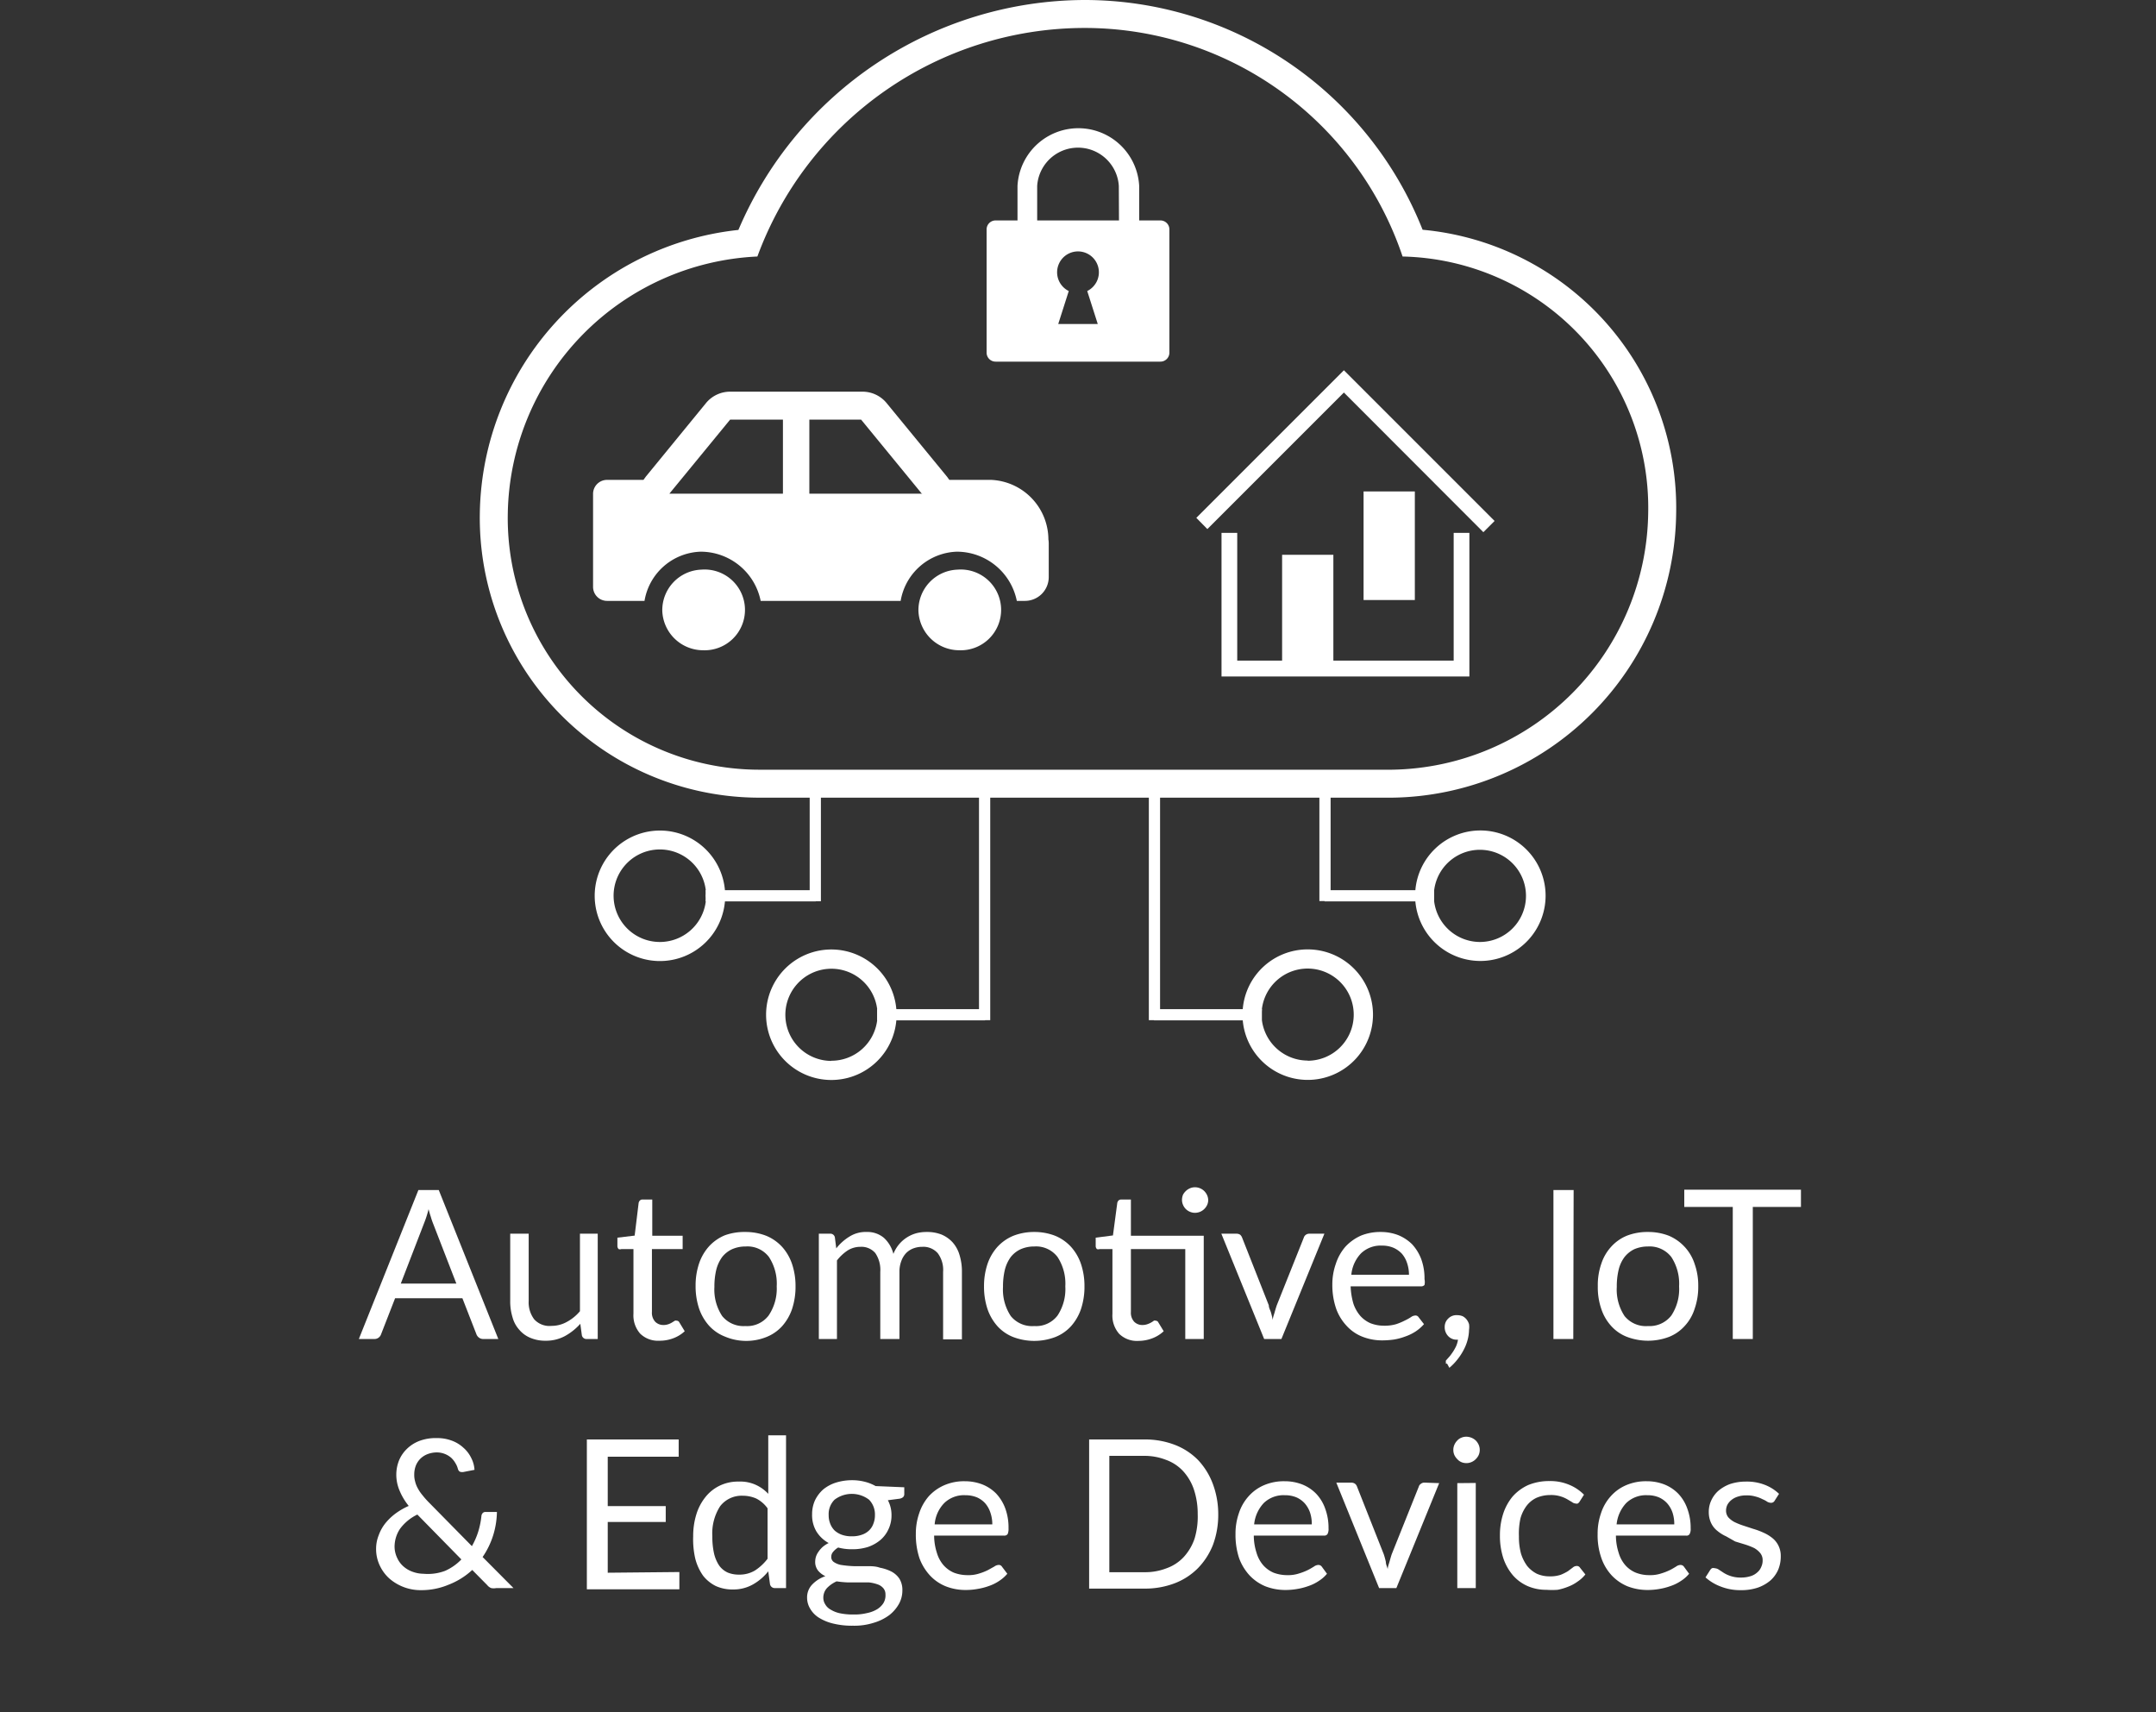 <svg xmlns="http://www.w3.org/2000/svg" viewBox="0 0 124.91 99.2"><rect x="0" y="0" width="124.91" height="99.2" fill="#333333" stroke="none"/><defs><style>.cls-1{fill:#fff;}</style></defs><g id="map"><path class="cls-1" d="M28.87,77.57H28a.39.39,0,0,1-.25-.08.43.43,0,0,1-.15-.2l-.81-2.08H22.89l-.81,2.08a.41.41,0,0,1-.13.19.39.39,0,0,1-.26.09h-.9l3.45-8.63h1.18Zm-2.43-3.21-1.36-3.51a3.78,3.78,0,0,1-.12-.36c-.05-.14-.09-.29-.13-.44a6,6,0,0,1-.26.81l-1.35,3.5Z"/><path class="cls-1" d="M34.63,71.47v6.1H34a.27.27,0,0,1-.29-.22l-.09-.66a3.36,3.36,0,0,1-.89.71,2.3,2.3,0,0,1-1.13.27,2.19,2.19,0,0,1-.88-.17,1.69,1.69,0,0,1-.64-.47,1.77,1.77,0,0,1-.39-.73,3.1,3.1,0,0,1-.13-.94V71.47h1.07v3.89a1.63,1.63,0,0,0,.32,1.07,1.19,1.19,0,0,0,1,.38,1.82,1.82,0,0,0,.89-.23,2.6,2.6,0,0,0,.76-.62V71.47Z"/><path class="cls-1" d="M38.2,77.67a1.47,1.47,0,0,1-1.11-.41,1.6,1.6,0,0,1-.39-1.16V72.36H36a.22.22,0,0,1-.16,0,.25.25,0,0,1-.07-.18V71.7l1-.12L37,69.69a.28.28,0,0,1,.08-.15.23.23,0,0,1,.17-.05h.54v2.1h1.76v.77H37.77V76a.77.77,0,0,0,.19.57.66.66,0,0,0,.48.19.84.84,0,0,0,.29-.05,1,1,0,0,0,.21-.1l.16-.1a.19.19,0,0,1,.11,0,.17.17,0,0,1,.15.1l.31.51a2,2,0,0,1-.67.41A2.22,2.22,0,0,1,38.2,77.67Z"/><path class="cls-1" d="M43.18,71.37a3.3,3.3,0,0,1,1.21.22,2.59,2.59,0,0,1,.92.64,2.85,2.85,0,0,1,.58,1,4,4,0,0,1,.2,1.29,4.1,4.1,0,0,1-.2,1.31,2.9,2.9,0,0,1-.58,1,2.44,2.44,0,0,1-.92.63,3.11,3.11,0,0,1-1.21.22A3.14,3.14,0,0,1,42,77.43a2.44,2.44,0,0,1-.92-.63,2.9,2.9,0,0,1-.58-1,4.1,4.1,0,0,1-.2-1.31,4,4,0,0,1,.2-1.29,2.85,2.85,0,0,1,.58-1,2.59,2.59,0,0,1,.92-.64A3.34,3.34,0,0,1,43.18,71.37Zm0,5.45a1.56,1.56,0,0,0,1.35-.61A2.78,2.78,0,0,0,45,74.52a2.82,2.82,0,0,0-.45-1.7,1.56,1.56,0,0,0-1.35-.61,1.92,1.92,0,0,0-.79.16,1.59,1.59,0,0,0-.57.45,2.14,2.14,0,0,0-.34.73,4.11,4.11,0,0,0-.11,1,2.78,2.78,0,0,0,.45,1.69A1.59,1.59,0,0,0,43.18,76.82Z"/><path class="cls-1" d="M47.44,77.57v-6.1h.65a.26.26,0,0,1,.28.22l.08.63a2.86,2.86,0,0,1,.76-.68,1.75,1.75,0,0,1,1-.27,1.48,1.48,0,0,1,1,.34,1.88,1.88,0,0,1,.55.93,2,2,0,0,1,.34-.57,2,2,0,0,1,1-.63,2.38,2.38,0,0,1,.59-.07,2.28,2.28,0,0,1,.86.15,1.85,1.85,0,0,1,.64.45,1.91,1.91,0,0,1,.4.73,3.26,3.26,0,0,1,.14,1v3.89H54.64V73.68a1.62,1.62,0,0,0-.31-1.08,1.11,1.11,0,0,0-.9-.37,1.44,1.44,0,0,0-.51.09,1.17,1.17,0,0,0-.42.27,1.32,1.32,0,0,0-.28.46,1.73,1.73,0,0,0-.11.63v3.89H51V73.68a1.73,1.73,0,0,0-.29-1.09,1.06,1.06,0,0,0-.86-.36,1.38,1.38,0,0,0-.74.21,2.58,2.58,0,0,0-.62.58v4.55Z"/><path class="cls-1" d="M59.92,71.37a3.3,3.3,0,0,1,1.21.22,2.59,2.59,0,0,1,.92.64,2.85,2.85,0,0,1,.58,1,4,4,0,0,1,.2,1.29,4.1,4.1,0,0,1-.2,1.31,2.9,2.9,0,0,1-.58,1,2.44,2.44,0,0,1-.92.63,3.44,3.44,0,0,1-2.42,0,2.44,2.44,0,0,1-.92-.63,2.9,2.9,0,0,1-.58-1,4.1,4.1,0,0,1-.2-1.31,4,4,0,0,1,.2-1.29,2.85,2.85,0,0,1,.58-1,2.59,2.59,0,0,1,.92-.64A3.3,3.3,0,0,1,59.92,71.37Zm0,5.45a1.56,1.56,0,0,0,1.35-.61,2.78,2.78,0,0,0,.45-1.69,2.82,2.82,0,0,0-.45-1.7,1.56,1.56,0,0,0-1.35-.61,1.92,1.92,0,0,0-.79.16,1.59,1.59,0,0,0-.57.45,2.14,2.14,0,0,0-.34.73,4.11,4.11,0,0,0-.11,1,2.78,2.78,0,0,0,.45,1.69A1.59,1.59,0,0,0,59.92,76.82Z"/><path class="cls-1" d="M69.74,77.57H68.67V72.36H65.52V76a.77.77,0,0,0,.19.57.66.66,0,0,0,.48.19.84.84,0,0,0,.29-.05,1.12,1.12,0,0,0,.22-.1,1,1,0,0,0,.15-.1.19.19,0,0,1,.11,0,.17.17,0,0,1,.15.1l.31.51a2,2,0,0,1-.66.41,2.28,2.28,0,0,1-.81.15,1.47,1.47,0,0,1-1.11-.41,1.6,1.6,0,0,1-.39-1.16V72.36h-.74a.24.24,0,0,1-.16,0,.25.25,0,0,1-.07-.18V71.7l1-.13.25-1.88a.28.28,0,0,1,.08-.15.25.25,0,0,1,.17-.05h.54v2.1h4.22ZM70,69.51a.72.72,0,0,1-.06.29.81.81,0,0,1-.17.24.78.78,0,0,1-.24.16.77.77,0,0,1-.3.06.72.72,0,0,1-.29-.06.74.74,0,0,1-.4-.4.72.72,0,0,1-.06-.29.8.8,0,0,1,.06-.3A.82.82,0,0,1,68.7,69a.78.78,0,0,1,.24-.16.72.72,0,0,1,.29-.06.77.77,0,0,1,.3.06.78.78,0,0,1,.24.16.85.85,0,0,1,.17.25A.8.8,0,0,1,70,69.51Z"/><path class="cls-1" d="M76.73,71.47l-2.49,6.1h-1l-2.48-6.1h.87a.38.38,0,0,1,.22.06.42.42,0,0,1,.11.16l1.55,3.93c0,.15.09.29.13.43s.07.28.1.42c0-.14.06-.28.1-.42s.08-.28.13-.43l1.57-3.93a.31.31,0,0,1,.12-.16.34.34,0,0,1,.2-.06Z"/><path class="cls-1" d="M82.5,76.71a2.41,2.41,0,0,1-.48.42,2.69,2.69,0,0,1-.59.29,3.57,3.57,0,0,1-.66.18,5,5,0,0,1-.67.05,3.11,3.11,0,0,1-1.16-.21,2.44,2.44,0,0,1-.92-.63,2.86,2.86,0,0,1-.61-1,4.24,4.24,0,0,1-.22-1.4,3.58,3.58,0,0,1,.2-1.19,2.86,2.86,0,0,1,.56-1,2.78,2.78,0,0,1,.9-.64A3,3,0,0,1,80,71.37a2.8,2.8,0,0,1,1,.18,2.47,2.47,0,0,1,.81.53,2.66,2.66,0,0,1,.53.86,3.25,3.25,0,0,1,.19,1.16.83.83,0,0,1,0,.34.26.26,0,0,1-.21.08H78.25a4.11,4.11,0,0,0,.16,1,2.12,2.12,0,0,0,.4.71,1.7,1.7,0,0,0,.6.43,2.16,2.16,0,0,0,.78.14,2.38,2.38,0,0,0,.7-.09,3.42,3.42,0,0,0,.5-.21,2.9,2.9,0,0,0,.36-.2.45.45,0,0,1,.24-.09.21.21,0,0,1,.2.1Zm-.87-2.86a2.11,2.11,0,0,0-.11-.68,1.57,1.57,0,0,0-.3-.54,1.5,1.5,0,0,0-.5-.35,1.67,1.67,0,0,0-.65-.12,1.64,1.64,0,0,0-1.22.45,2.08,2.08,0,0,0-.56,1.24Z"/><path class="cls-1" d="M83.84,79,83.77,79a.29.29,0,0,1,0-.09.16.16,0,0,1,0-.09l.06-.07.16-.18c.06-.07.12-.16.19-.26a3,3,0,0,0,.18-.32,1.52,1.52,0,0,0,.11-.38H84.4a.66.66,0,0,1-.5-.21.74.74,0,0,1-.2-.53.66.66,0,0,1,.2-.48.66.66,0,0,1,.52-.2.83.83,0,0,1,.32.06.71.71,0,0,1,.23.19.87.87,0,0,1,.14.27,1.14,1.14,0,0,1,0,.33,2.37,2.37,0,0,1-.08.57,2.68,2.68,0,0,1-.22.57,3.33,3.33,0,0,1-.36.56,3.24,3.24,0,0,1-.48.5Z"/><path class="cls-1" d="M91.15,77.57H90V68.94h1.17Z"/><path class="cls-1" d="M95.48,71.37a3.3,3.3,0,0,1,1.21.22,2.66,2.66,0,0,1,1.49,1.63,3.75,3.75,0,0,1,.21,1.29,3.83,3.83,0,0,1-.21,1.31,2.61,2.61,0,0,1-.58,1,2.41,2.41,0,0,1-.91.63,3.44,3.44,0,0,1-2.42,0,2.37,2.37,0,0,1-.92-.63,2.74,2.74,0,0,1-.58-1,3.84,3.84,0,0,1-.2-1.31,3.76,3.76,0,0,1,.2-1.29,2.7,2.7,0,0,1,.58-1,2.5,2.5,0,0,1,.92-.64A3.3,3.3,0,0,1,95.48,71.37Zm0,5.45a1.59,1.59,0,0,0,1.35-.61,2.78,2.78,0,0,0,.45-1.69,2.82,2.82,0,0,0-.45-1.7,1.59,1.59,0,0,0-1.35-.61,2,2,0,0,0-.8.16,1.64,1.64,0,0,0-.56.45,2,2,0,0,0-.34.73,4.11,4.11,0,0,0-.11,1,2.78,2.78,0,0,0,.45,1.69A1.59,1.59,0,0,0,95.48,76.82Z"/><path class="cls-1" d="M104.34,69.92h-2.79v7.65h-1.16V69.92H97.58v-1h6.76Z"/><path class="cls-1" d="M29.75,92h-1a.79.79,0,0,1-.29,0,.54.54,0,0,1-.23-.17l-.87-.88A4.28,4.28,0,0,1,26,91.8a4.07,4.07,0,0,1-1.62.32,2.76,2.76,0,0,1-1.77-.63,2.32,2.32,0,0,1-.59-.76,2.21,2.21,0,0,1-.23-1,2.09,2.09,0,0,1,.15-.79,2.41,2.41,0,0,1,.39-.7,3.26,3.26,0,0,1,.6-.57,4,4,0,0,1,.75-.43,3.55,3.55,0,0,1-.54-.91,2.34,2.34,0,0,1-.18-.91,2.22,2.22,0,0,1,.16-.82,2,2,0,0,1,.46-.67,2.11,2.11,0,0,1,.73-.46,2.7,2.7,0,0,1,1-.16,2.41,2.41,0,0,1,.87.15,2,2,0,0,1,.67.41,1.85,1.85,0,0,1,.45.59,1.7,1.7,0,0,1,.19.69l-.67.13c-.13,0-.23,0-.29-.18a1.17,1.17,0,0,0-.14-.33,1.36,1.36,0,0,0-.24-.31,1.28,1.28,0,0,0-.84-.32,1.53,1.53,0,0,0-.54.1,1.22,1.22,0,0,0-.42.27,1.2,1.2,0,0,0-.26.4,1.44,1.44,0,0,0-.09.51,1.33,1.33,0,0,0,.05.4,1.56,1.56,0,0,0,.15.39,2.35,2.35,0,0,0,.27.4,4.94,4.94,0,0,0,.39.44l2.48,2.52a4.29,4.29,0,0,0,.37-.85,4.75,4.75,0,0,0,.18-.88.3.3,0,0,1,.07-.18.21.21,0,0,1,.17-.07h.66a4.83,4.83,0,0,1-.22,1.36,4.67,4.67,0,0,1-.61,1.25Zm-5.57-4.26a2.71,2.71,0,0,0-1,.82,1.88,1.88,0,0,0-.32,1,1.52,1.52,0,0,0,.15.69,1.45,1.45,0,0,0,.37.5,1.62,1.62,0,0,0,.54.31,1.87,1.87,0,0,0,.61.11A2.83,2.83,0,0,0,25.79,91a3,3,0,0,0,.94-.66Z"/><path class="cls-1" d="M39.36,91.07v1H34V83.39h5.32v1H35.21v2.86h3.36v.92H35.21v2.94Z"/><path class="cls-1" d="M45.54,83.15V92H44.9a.28.28,0,0,1-.29-.23l-.1-.74a3.06,3.06,0,0,1-.89.76,2.28,2.28,0,0,1-1.15.29,2.32,2.32,0,0,1-1-.2,2.16,2.16,0,0,1-.73-.59,3,3,0,0,1-.46-1A5,5,0,0,1,40.16,89a4.26,4.26,0,0,1,.18-1.26,3,3,0,0,1,.52-1,2.36,2.36,0,0,1,.83-.67,2.44,2.44,0,0,1,1.1-.24,2.19,2.19,0,0,1,1,.19,2.28,2.28,0,0,1,.72.52V83.15Zm-1.07,4.23a1.82,1.82,0,0,0-.66-.57,1.94,1.94,0,0,0-.78-.16,1.57,1.57,0,0,0-1.31.61A2.91,2.91,0,0,0,41.27,89a4.4,4.4,0,0,0,.1,1,2.14,2.14,0,0,0,.3.7,1.26,1.26,0,0,0,.49.4,1.67,1.67,0,0,0,.65.12,1.74,1.74,0,0,0,.93-.24,2.89,2.89,0,0,0,.73-.68Z"/><path class="cls-1" d="M52.39,86.16v.4c0,.14-.09.22-.26.26l-.69.09a1.82,1.82,0,0,1,.21.88,1.85,1.85,0,0,1-.18.81,1.79,1.79,0,0,1-.47.62,2.28,2.28,0,0,1-.72.4,3,3,0,0,1-.92.13,3,3,0,0,1-.8-.1,1.12,1.12,0,0,0-.3.26.43.43,0,0,0-.1.27.35.35,0,0,0,.18.33,1.08,1.08,0,0,0,.46.16,6.21,6.21,0,0,0,.66.06l.76,0c.26,0,.51,0,.76.09a2.44,2.44,0,0,1,.66.22,1.27,1.27,0,0,1,.47.42,1.24,1.24,0,0,1,.17.68,1.59,1.59,0,0,1-.19.76,2.17,2.17,0,0,1-.56.66,2.87,2.87,0,0,1-.91.45,3.7,3.7,0,0,1-1.2.17,4.6,4.6,0,0,1-1.17-.13,2.77,2.77,0,0,1-.83-.35,1.51,1.51,0,0,1-.49-.52,1.22,1.22,0,0,1-.17-.61,1.07,1.07,0,0,1,.28-.76,1.91,1.91,0,0,1,.78-.5,1.2,1.2,0,0,1-.43-.33.81.81,0,0,1-.16-.54,1,1,0,0,1,.05-.28,1.1,1.1,0,0,1,.15-.28,1.46,1.46,0,0,1,.24-.27,1.66,1.66,0,0,1,.34-.22,1.91,1.91,0,0,1-.71-.67,1.85,1.85,0,0,1-.25-1,1.92,1.92,0,0,1,.17-.81,2,2,0,0,1,.48-.63,2.22,2.22,0,0,1,.73-.39,3.12,3.12,0,0,1,.93-.14,2.89,2.89,0,0,1,.74.09,2.51,2.51,0,0,1,.63.25Zm-1.09,6.2a.53.53,0,0,0-.13-.36.75.75,0,0,0-.34-.22,2.18,2.18,0,0,0-.5-.11l-.6,0-.64,0a5.92,5.92,0,0,1-.62-.06,1.8,1.8,0,0,0-.56.39.83.83,0,0,0-.21.56.7.7,0,0,0,.11.38.8.8,0,0,0,.32.31,1.69,1.69,0,0,0,.54.21,3.58,3.58,0,0,0,.78.07,3,3,0,0,0,.77-.08,1.86,1.86,0,0,0,.59-.22,1.18,1.18,0,0,0,.36-.34A.87.87,0,0,0,51.3,92.36ZM49.36,89a1.62,1.62,0,0,0,.57-.09,1.09,1.09,0,0,0,.42-.25,1,1,0,0,0,.25-.39,1.3,1.3,0,0,0,.09-.49,1.22,1.22,0,0,0-.34-.9,1.65,1.65,0,0,0-2,0,1.18,1.18,0,0,0-.34.9,1.3,1.3,0,0,0,.09.49,1.14,1.14,0,0,0,.25.39,1.27,1.27,0,0,0,.42.25A1.66,1.66,0,0,0,49.36,89Z"/><path class="cls-1" d="M58.36,91.17a2.16,2.16,0,0,1-.48.42,2.49,2.49,0,0,1-.59.29,3.55,3.55,0,0,1-.66.17,3.68,3.68,0,0,1-.66.06,3.13,3.13,0,0,1-1.17-.21,2.56,2.56,0,0,1-.92-.63,3,3,0,0,1-.61-1,4.29,4.29,0,0,1-.21-1.4,3.58,3.58,0,0,1,.19-1.19,2.86,2.86,0,0,1,.56-1,2.64,2.64,0,0,1,.9-.64,2.87,2.87,0,0,1,1.19-.23,2.8,2.8,0,0,1,1,.18,2.32,2.32,0,0,1,.81.53,2.55,2.55,0,0,1,.53.86,3.21,3.21,0,0,1,.19,1.16.77.77,0,0,1-.05.33.23.23,0,0,1-.21.09H54.12a3.27,3.27,0,0,0,.16,1,1.91,1.91,0,0,0,.39.72,1.7,1.7,0,0,0,.6.43,2.22,2.22,0,0,0,.79.14,2,2,0,0,0,.69-.1,3.05,3.05,0,0,0,.5-.2l.36-.2a.45.45,0,0,1,.24-.09.21.21,0,0,1,.2.1Zm-.87-2.86a2.06,2.06,0,0,0-.11-.68,1.57,1.57,0,0,0-.3-.54,1.42,1.42,0,0,0-.49-.35,1.76,1.76,0,0,0-.66-.12,1.64,1.64,0,0,0-1.22.45,2,2,0,0,0-.56,1.24Z"/><path class="cls-1" d="M70.58,87.71a5,5,0,0,1-.3,1.77,4.07,4.07,0,0,1-.87,1.36,3.81,3.81,0,0,1-1.35.88,4.8,4.8,0,0,1-1.73.31H63.1V83.39h3.23a4.8,4.8,0,0,1,1.73.31,3.81,3.81,0,0,1,1.35.88A4.11,4.11,0,0,1,70.28,86,5,5,0,0,1,70.58,87.71Zm-1.19,0a4.45,4.45,0,0,0-.22-1.42,3,3,0,0,0-.62-1.06,2.5,2.5,0,0,0-1-.66,3.4,3.4,0,0,0-1.26-.23H64.27v6.74h2.06a3.4,3.4,0,0,0,1.26-.23,2.5,2.5,0,0,0,1-.66,3,3,0,0,0,.62-1.06A4.41,4.41,0,0,0,69.39,87.71Z"/><path class="cls-1" d="M76.88,91.17a2,2,0,0,1-.48.42,2.49,2.49,0,0,1-.59.29,3.66,3.66,0,0,1-.65.17,3.88,3.88,0,0,1-.67.06,3.2,3.2,0,0,1-1.17-.21,2.65,2.65,0,0,1-.92-.63,3,3,0,0,1-.61-1,4.29,4.29,0,0,1-.21-1.4,3.58,3.58,0,0,1,.19-1.19,2.72,2.72,0,0,1,.57-1,2.51,2.51,0,0,1,.89-.64,2.92,2.92,0,0,1,1.2-.23,2.79,2.79,0,0,1,1,.18,2.32,2.32,0,0,1,.81.53,2.41,2.41,0,0,1,.53.86,3.2,3.2,0,0,1,.2,1.16.62.62,0,0,1-.06.33.22.22,0,0,1-.2.09H72.64a3.27,3.27,0,0,0,.16,1,1.91,1.91,0,0,0,.39.72,1.7,1.7,0,0,0,.6.43,2.22,2.22,0,0,0,.79.14,2,2,0,0,0,.69-.1,3.19,3.19,0,0,0,.51-.2c.14-.07.25-.14.35-.2a.45.45,0,0,1,.24-.09.24.24,0,0,1,.21.1ZM76,88.31a2.07,2.07,0,0,0-.1-.68,1.59,1.59,0,0,0-.31-.54,1.42,1.42,0,0,0-.49-.35,1.73,1.73,0,0,0-.66-.12,1.65,1.65,0,0,0-1.22.45,2.11,2.11,0,0,0-.56,1.24Z"/><path class="cls-1" d="M83.38,85.92,80.9,92h-1l-2.48-6.11h.87a.38.38,0,0,1,.22.07.36.36,0,0,1,.11.16l1.55,3.92a4.16,4.16,0,0,1,.12.44c0,.14.07.28.11.42,0-.14.06-.28.1-.42s.08-.29.13-.44l1.57-3.92a.28.28,0,0,1,.12-.16.32.32,0,0,1,.2-.07Z"/><path class="cls-1" d="M85.73,84a.72.72,0,0,1-.06.29.81.81,0,0,1-.17.24.74.74,0,0,1-.25.17.72.72,0,0,1-.29.06.73.73,0,0,1-.3-.06.66.66,0,0,1-.23-.17.81.81,0,0,1-.17-.24A.72.72,0,0,1,84.2,84a.73.73,0,0,1,.06-.3.85.85,0,0,1,.17-.25.63.63,0,0,1,.23-.16.73.73,0,0,1,.3-.06.82.82,0,0,1,.54.22.85.85,0,0,1,.17.25A.73.73,0,0,1,85.73,84Zm-.23,1.91V92H84.43V85.92Z"/><path class="cls-1" d="M91.51,87a.32.32,0,0,1-.1.1.22.22,0,0,1-.13,0,.37.37,0,0,1-.2-.08l-.27-.16a1.85,1.85,0,0,0-1-.25,2,2,0,0,0-.79.16,1.55,1.55,0,0,0-.58.47,2.2,2.2,0,0,0-.35.72A4.08,4.08,0,0,0,88,89a3.73,3.73,0,0,0,.12,1,2.43,2.43,0,0,0,.36.72,1.74,1.74,0,0,0,.56.45,1.78,1.78,0,0,0,.74.15,1.89,1.89,0,0,0,.64-.09,2.72,2.72,0,0,0,.42-.21l.28-.21a.35.35,0,0,1,.22-.09.21.21,0,0,1,.2.1l.31.39a2,2,0,0,1-.46.42,2.35,2.35,0,0,1-.54.29,3.28,3.28,0,0,1-.61.18,4.74,4.74,0,0,1-.65,0,2.69,2.69,0,0,1-1.07-.21,2.42,2.42,0,0,1-.85-.61,3,3,0,0,1-.57-1,4.18,4.18,0,0,1-.2-1.33,4,4,0,0,1,.19-1.26,3,3,0,0,1,.55-1,2.69,2.69,0,0,1,.9-.66,3.17,3.17,0,0,1,1.23-.23,2.81,2.81,0,0,1,1.13.21,2.55,2.55,0,0,1,.87.58Z"/><path class="cls-1" d="M97.86,91.17a2,2,0,0,1-.48.42,2.49,2.49,0,0,1-.59.29,3.66,3.66,0,0,1-.65.17,3.88,3.88,0,0,1-.67.06,3.2,3.2,0,0,1-1.17-.21,2.65,2.65,0,0,1-.92-.63,2.87,2.87,0,0,1-.6-1,4,4,0,0,1-.22-1.4,3.58,3.58,0,0,1,.19-1.19,2.72,2.72,0,0,1,.57-1,2.51,2.51,0,0,1,.89-.64,2.92,2.92,0,0,1,1.2-.23,2.79,2.79,0,0,1,1,.18,2.32,2.32,0,0,1,.81.53,2.41,2.41,0,0,1,.53.86,3.2,3.2,0,0,1,.2,1.16.62.62,0,0,1-.06.33.2.2,0,0,1-.2.09H93.62a3.27,3.27,0,0,0,.16,1,1.91,1.91,0,0,0,.39.72,1.65,1.65,0,0,0,.61.43,2.13,2.13,0,0,0,.78.14,2,2,0,0,0,.69-.1,3.19,3.19,0,0,0,.51-.2c.14-.07.25-.14.35-.2a.45.45,0,0,1,.24-.09.24.24,0,0,1,.21.1ZM97,88.31a2.07,2.07,0,0,0-.1-.68,1.59,1.59,0,0,0-.31-.54,1.42,1.42,0,0,0-.49-.35,1.69,1.69,0,0,0-.66-.12,1.65,1.65,0,0,0-1.22.45,2.11,2.11,0,0,0-.56,1.24Z"/><path class="cls-1" d="M102.82,86.93a.23.23,0,0,1-.22.13.48.48,0,0,1-.21-.06,1.41,1.41,0,0,0-.28-.15,1.76,1.76,0,0,0-.39-.15,1.73,1.73,0,0,0-.54-.07,1.49,1.49,0,0,0-.49.07,1.08,1.08,0,0,0-.37.19.92.92,0,0,0-.24.28.77.77,0,0,0-.08.34.61.61,0,0,0,.14.4,1.3,1.3,0,0,0,.36.27,4,4,0,0,0,.5.2l.58.19a4.19,4.19,0,0,1,.59.22,2.29,2.29,0,0,1,.5.3,1.29,1.29,0,0,1,.36.44,1.33,1.33,0,0,1,.14.63,2,2,0,0,1-.15.78,1.83,1.83,0,0,1-.45.62,2.3,2.3,0,0,1-.72.41,3,3,0,0,1-1,.15,3.07,3.07,0,0,1-1.16-.21,2.76,2.76,0,0,1-.88-.53l.26-.41a.43.43,0,0,1,.11-.12.29.29,0,0,1,.17,0,.46.46,0,0,1,.23.08l.29.19a1.83,1.83,0,0,0,1,.27,1.82,1.82,0,0,0,.55-.08,1,1,0,0,0,.39-.22.79.79,0,0,0,.23-.32.84.84,0,0,0,.08-.38.64.64,0,0,0-.14-.42,1.26,1.26,0,0,0-.35-.29,4.18,4.18,0,0,0-.51-.2l-.59-.18L100,89a2.2,2.2,0,0,1-.51-.32,1.27,1.27,0,0,1-.36-.46A1.47,1.47,0,0,1,99,87.6a1.55,1.55,0,0,1,.14-.67,1.69,1.69,0,0,1,.42-.57,2.24,2.24,0,0,1,.68-.39,2.91,2.91,0,0,1,.92-.14,2.86,2.86,0,0,1,1.09.19,2.49,2.49,0,0,1,.82.52Z"/><path class="cls-1" d="M62.78,1.62A19.43,19.43,0,0,1,81.26,14.86,14.56,14.56,0,0,1,95.49,29.71,15.08,15.08,0,0,1,80.64,44.59H44A14.58,14.58,0,0,1,29.42,29.71,15.16,15.16,0,0,1,43.88,14.86,20.21,20.21,0,0,1,62.78,1.62m0-1.62a21.87,21.87,0,0,0-20,13.32A16.76,16.76,0,0,0,27.8,29.68,16.21,16.21,0,0,0,44,46.21H80.64A16.68,16.68,0,0,0,97.11,29.74,16.18,16.18,0,0,0,82.42,13.31,21.07,21.07,0,0,0,62.78,0Z"/><path class="cls-1" d="M38.37,35.38A2.35,2.35,0,0,1,40.63,33a2.34,2.34,0,1,1,.09,4.67A2.37,2.37,0,0,1,38.37,35.38Z"/><path class="cls-1" d="M53.21,35.38A2.35,2.35,0,0,1,55.47,33a2.34,2.34,0,1,1,.09,4.67A2.37,2.37,0,0,1,53.21,35.38Z"/><path class="cls-1" d="M60.74,31.25a3.47,3.47,0,0,0-3.32-3.45H55l-.13-.18-3.52-4.29a1.81,1.81,0,0,0-1.38-.64H42.3a1.81,1.81,0,0,0-1.38.64l-3.51,4.29-.13.18H35.17a.81.81,0,0,0-.81.81V34a.81.81,0,0,0,.81.81h2.17a3.41,3.41,0,0,1,3.25-2.85,3.55,3.55,0,0,1,3.48,2.85h8.11a3.42,3.42,0,0,1,3.25-2.85,3.55,3.55,0,0,1,3.48,2.85h.47a1.38,1.38,0,0,0,1.38-1.39v-1.9A1.5,1.5,0,0,0,60.74,31.25ZM45.36,28.6H38.78l3.52-4.29h3.06Zm8.08,0H46.89V24.31h3l3.5,4.27Z"/><g id="map-2" data-name="map"><path class="cls-1" d="M67.23,12.77H66v-2h0a3.53,3.53,0,0,0-7.05,0v2H57.68a.52.52,0,0,0-.52.52h0v7.14a.52.52,0,0,0,.52.52h9.55a.52.52,0,0,0,.52-.52h0V13.29a.52.52,0,0,0-.52-.52Zm-3.63,6H61.31l.61-1.91a1.21,1.21,0,1,1,1.62-.55,1.22,1.22,0,0,1-.55.55Zm1.23-6H60.09v-2a2.37,2.37,0,0,1,4.73,0Z"/></g><polygon class="cls-1" points="70.77 39.19 70.77 30.87 71.68 30.87 71.68 38.27 84.22 38.27 84.22 30.87 85.13 30.87 85.13 39.19 70.77 39.19"/><polygon class="cls-1" points="77.86 22.74 69.95 30.65 69.31 30 77.86 21.45 86.59 30.18 85.94 30.83 77.86 22.74"/><rect class="cls-1" x="74.28" y="32.14" width="2.97" height="6.29"/><rect class="cls-1" x="79" y="28.47" width="2.97" height="6.29"/><path class="cls-1" d="M42,51.57a3.78,3.78,0,1,0,0,.65c0-.11,0-.21,0-.33S42,51.67,42,51.57Zm-3.76,3a2.68,2.68,0,1,1,2.65-3,1.67,1.67,0,0,1,0,.32,1.77,1.77,0,0,1,0,.33A2.68,2.68,0,0,1,38.23,54.57Z"/><path class="cls-1" d="M85.74,48.11A3.78,3.78,0,0,0,82,51.57c0,.1,0,.21,0,.32s0,.22,0,.33a3.78,3.78,0,1,0,3.76-4.11Zm0,6.46a2.68,2.68,0,0,1-2.65-2.35c0-.11,0-.21,0-.33s0-.22,0-.32a2.67,2.67,0,1,1,2.65,3Z"/><path class="cls-1" d="M75.76,55A3.77,3.77,0,0,0,72,58.46a1.67,1.67,0,0,0,0,.32,1.77,1.77,0,0,0,0,.33A3.78,3.78,0,1,0,75.76,55Zm0,6.44a2.68,2.68,0,0,1-2.65-2.34c0-.1,0-.22,0-.33s0-.22,0-.32a2.67,2.67,0,1,1,2.65,3Z"/><path class="cls-1" d="M51.93,58.46a3.78,3.78,0,1,0,0,.65c0-.11,0-.22,0-.33S51.94,58.56,51.93,58.46Zm-3.76,3a2.67,2.67,0,1,1,2.65-3c0,.1,0,.21,0,.32s0,.22,0,.33A2.67,2.67,0,0,1,48.17,61.45Z"/><path class="cls-1" d="M47.26,51.57v.65H40.88a1.77,1.77,0,0,0,0-.33,1.67,1.67,0,0,0,0-.32Z"/><rect class="cls-1" x="46.91" y="45.46" width="0.65" height="6.75"/><path class="cls-1" d="M57.07,58.46v.65H50.82c0-.11,0-.22,0-.33s0-.22,0-.32Z"/><rect class="cls-1" x="56.72" y="45.14" width="0.65" height="13.96"/><path class="cls-1" d="M83.07,51.89c0,.12,0,.22,0,.33H76.74v-.65h6.35C83.08,51.67,83.07,51.78,83.07,51.89Z"/><rect class="cls-1" x="76.44" y="45.42" width="0.65" height="6.78"/><path class="cls-1" d="M73.09,58.78c0,.11,0,.23,0,.33H66.86v-.65h6.25C73.1,58.56,73.09,58.67,73.09,58.78Z"/><rect class="cls-1" x="66.56" y="45.24" width="0.65" height="13.86"/></g></svg>